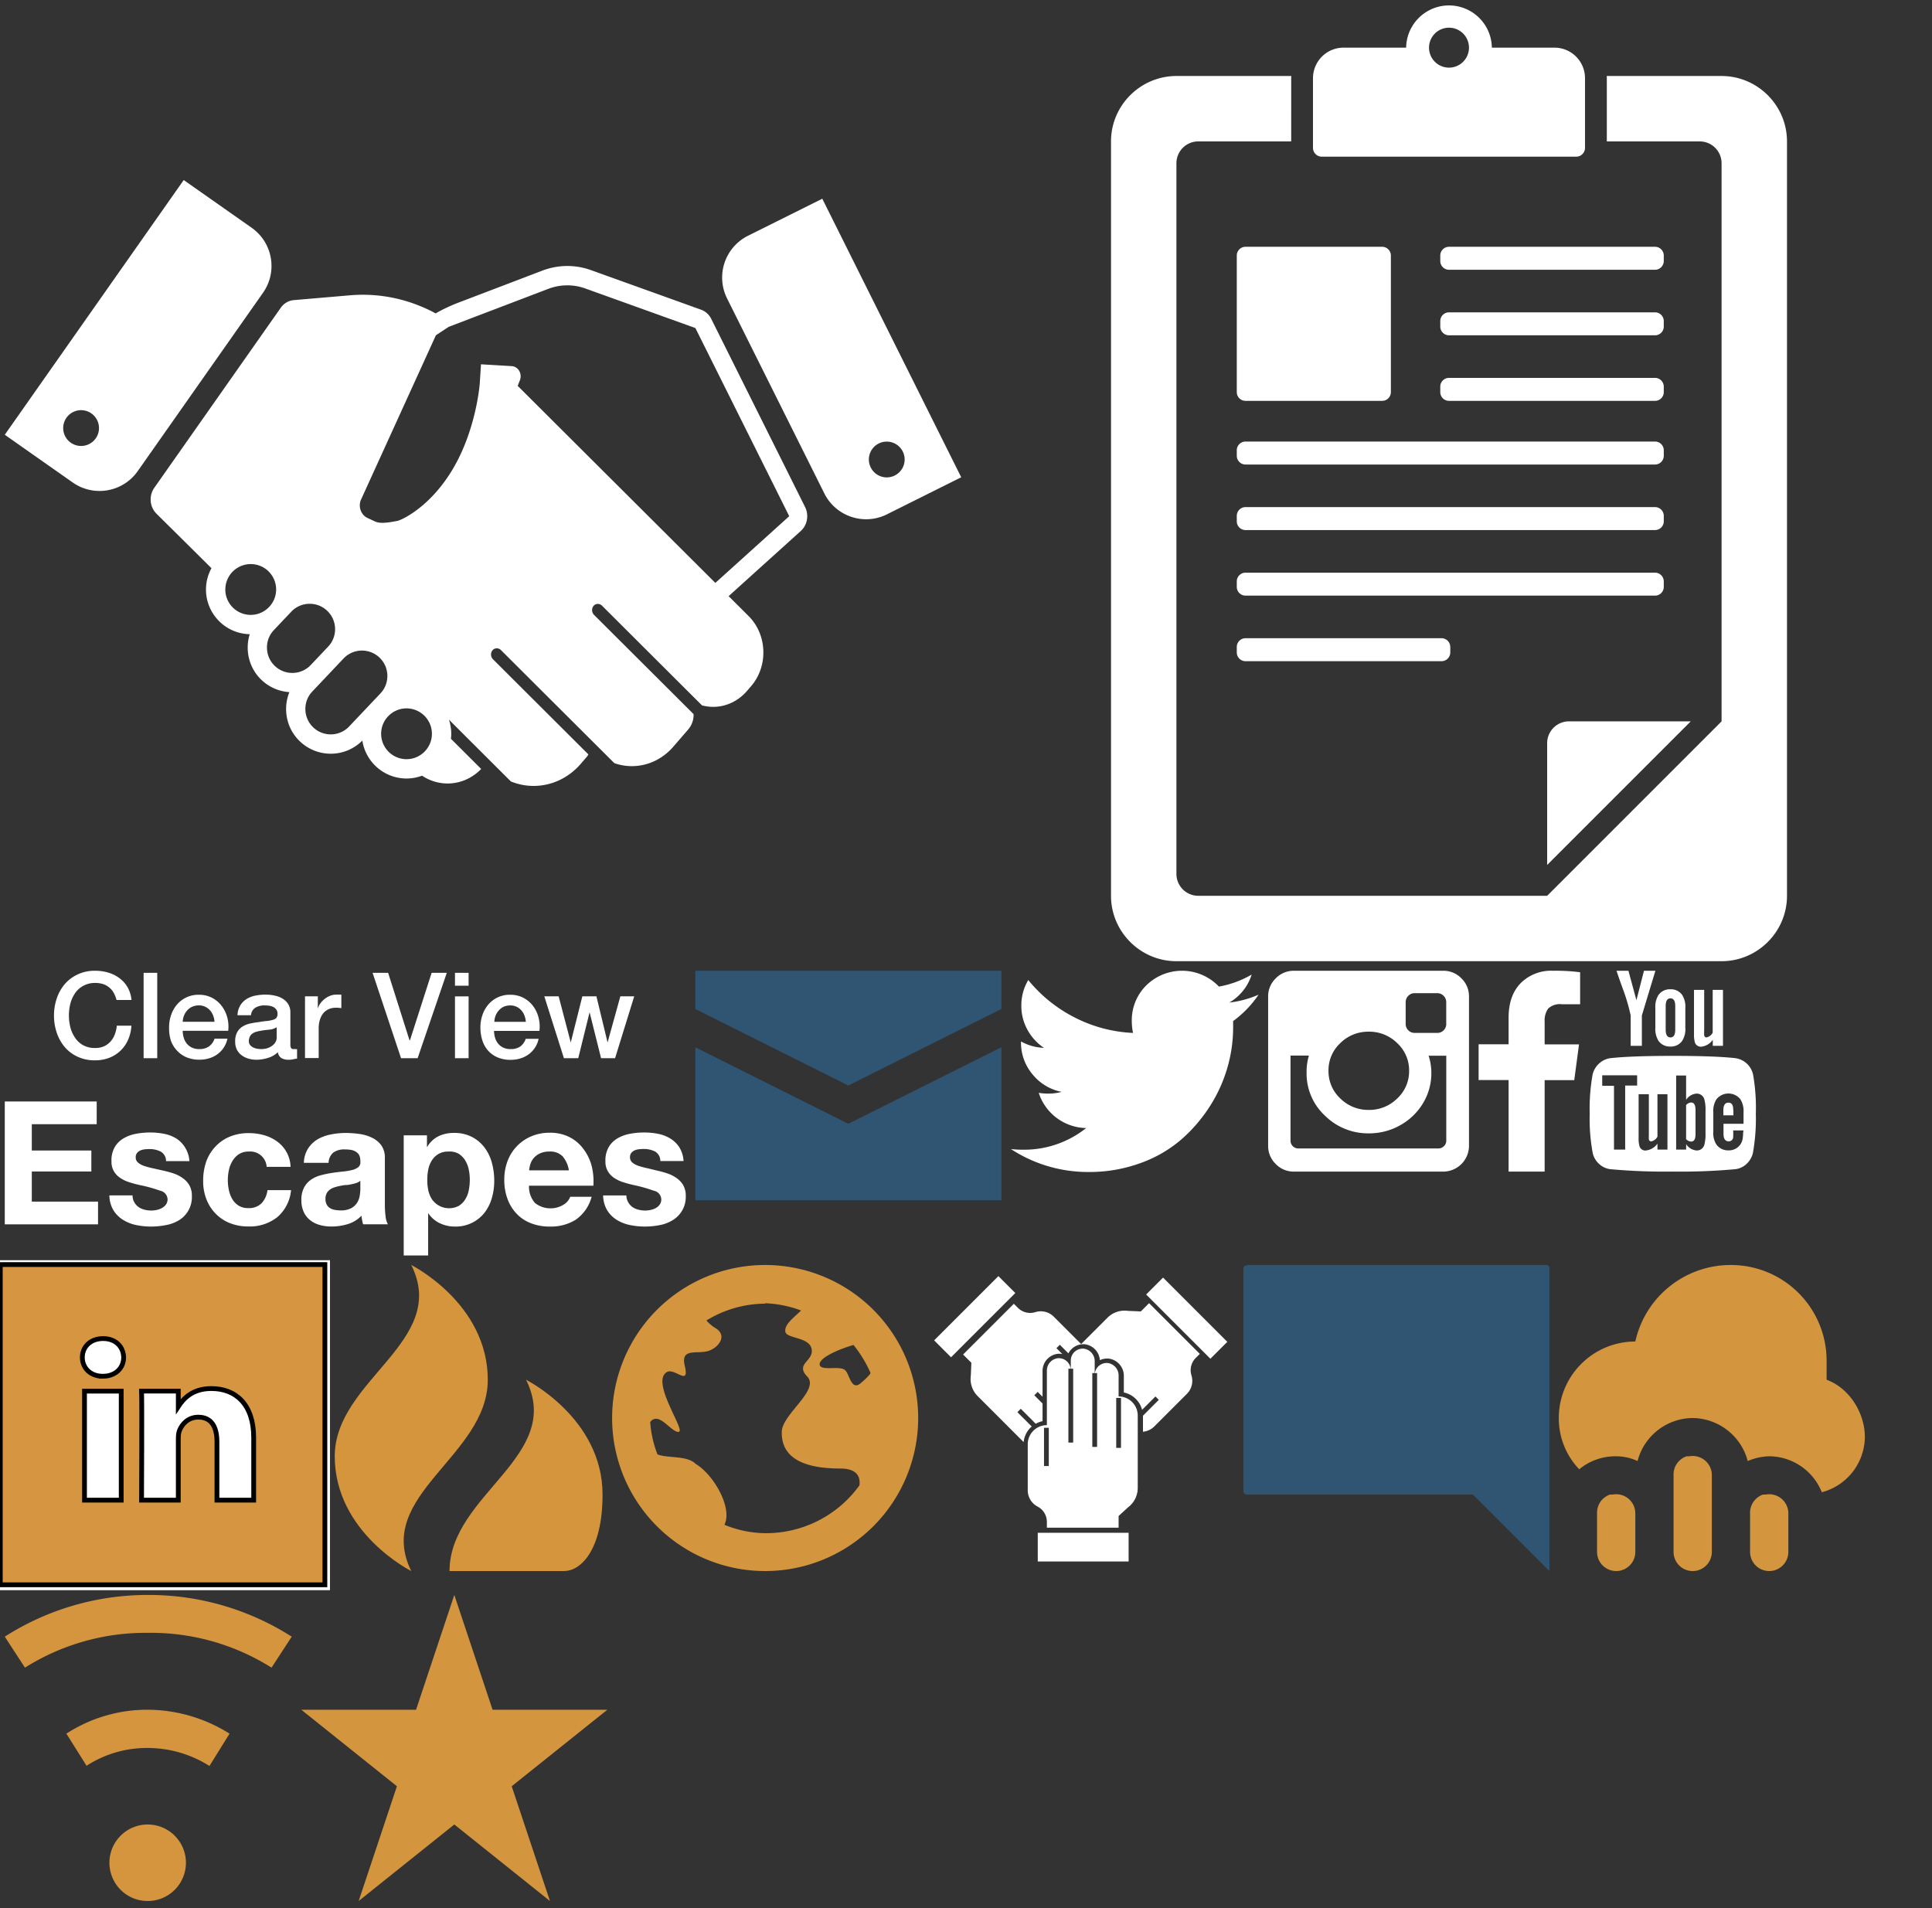 <?xml version="1.0" encoding="utf-8"?><svg width="404" height="399" viewBox="0 0 404 399" xmlns="http://www.w3.org/2000/svg" xmlns:xlink="http://www.w3.org/1999/xlink"><rect x="0" y="0" width="404" height="399" fill="#333333" stroke="none"/><svg id="clear-view-escapes" data-name="Layer 1" width="144.4" height="61.53" viewBox="-1 -1 144.4 61.53" y="202" xmlns="http://www.w3.org/2000/svg"><defs><style>.acls-1{fill:#fff}</style></defs><path class="acls-1" d="M19.5 27.52v4.75H5.93v5.51h12.45v4.39H5.93v6.3h13.85v4.75H.28v-25.7H19.5zM27.36 48.59a3 3 0 0 0 .88 1 3.78 3.78 0 0 0 1.24.56 5.84 5.84 0 0 0 1.46.18 5.46 5.46 0 0 0 1.13-.13 3.86 3.86 0 0 0 1.08-.4 2.47 2.47 0 0 0 .85-.75 1.89 1.89 0 0 0 .32-1.13 1.91 1.91 0 0 0-1.53-1.73 30.59 30.59 0 0 0-4.3-1.19q-1.12-.25-2.18-.59a7.38 7.38 0 0 1-1.89-.9 4.35 4.35 0 0 1-1.33-1.4 4 4 0 0 1-.5-2.07 5.6 5.6 0 0 1 .7-3 5.16 5.16 0 0 1 1.85-1.82 8.13 8.13 0 0 1 2.59-.94 15.92 15.92 0 0 1 3-.27 14.79 14.79 0 0 1 2.93.29 7.77 7.77 0 0 1 2.54 1 5.83 5.83 0 0 1 1.8 1.88 6.11 6.11 0 0 1 .89 2.82H34a2.24 2.24 0 0 0-1.12-2 5.1 5.1 0 0 0-2.37-.52 8.77 8.77 0 0 0-.94.05 3.15 3.15 0 0 0-.92.23 1.91 1.91 0 0 0-.7.52 1.38 1.38 0 0 0-.29.92 1.4 1.4 0 0 0 .5 1.12 3.88 3.88 0 0 0 1.31.7 16.38 16.38 0 0 0 1.85.49l2.18.49a21.57 21.57 0 0 1 2.18.61 7.2 7.2 0 0 1 1.89 1 4.63 4.63 0 0 1 1.33 1.48 4.34 4.34 0 0 1 .5 2.18 5.65 5.65 0 0 1-2.66 5.07A7.9 7.9 0 0 1 34 53.37a15.9 15.9 0 0 1-3.11.31 15.36 15.36 0 0 1-3.17-.32A8.35 8.35 0 0 1 25 52.27a6.17 6.17 0 0 1-2-2 6.25 6.25 0 0 1-.85-3.11H27a2.8 2.8 0 0 0 .36 1.43zM51.27 38a3.59 3.59 0 0 0-2.05.56A4.45 4.45 0 0 0 47.87 40a6.23 6.23 0 0 0-.74 1.94 10.54 10.54 0 0 0-.21 2.06 10.11 10.11 0 0 0 .21 2 6.32 6.32 0 0 0 .7 1.89 4 4 0 0 0 1.31 1.39 3.61 3.61 0 0 0 2 .54 3.75 3.75 0 0 0 2.83-1 4.86 4.86 0 0 0 1.24-2.75h4.93a8.43 8.43 0 0 1-2.88 5.65 9.29 9.29 0 0 1-6.08 1.94 10.16 10.16 0 0 1-3.83-.7 8.49 8.49 0 0 1-3-2 8.92 8.92 0 0 1-1.91-3 10.42 10.42 0 0 1-.68-3.83 12.4 12.4 0 0 1 .63-4 9 9 0 0 1 1.9-3.13 8.49 8.49 0 0 1 3-2.1 10.15 10.15 0 0 1 4-.76 11.63 11.63 0 0 1 3.19.43 8.49 8.49 0 0 1 2.73 1.31 6.79 6.79 0 0 1 2.83 5.31h-5A3.43 3.43 0 0 0 51.27 38zM62.82 40.33a5.93 5.93 0 0 1 .9-3 6.13 6.13 0 0 1 2-1.91 8.83 8.83 0 0 1 2.75-1 15.71 15.71 0 0 1 3.08-.31 20.85 20.85 0 0 1 2.84.2 8.72 8.72 0 0 1 2.63.77A5.18 5.18 0 0 1 79 36.67a4.47 4.47 0 0 1 .76 2.72v9.68a19.49 19.49 0 0 0 .14 2.41 4.34 4.34 0 0 0 .5 1.73h-5.19a6.77 6.77 0 0 1-.21-.88 7.44 7.44 0 0 1-.13-.92A6.64 6.64 0 0 1 72 53.17a11.55 11.55 0 0 1-3.38.5 9.1 9.1 0 0 1-2.48-.32 5.68 5.68 0 0 1-2-1 4.69 4.69 0 0 1-1.35-1.73 5.84 5.84 0 0 1-.49-2.48 5.42 5.42 0 0 1 .56-2.61 4.66 4.66 0 0 1 1.44-1.64 6.44 6.44 0 0 1 2-.92 21.75 21.75 0 0 1 2.29-.49q1.15-.18 2.27-.29a13.74 13.74 0 0 0 2-.32 3.43 3.43 0 0 0 1.37-.63 1.38 1.38 0 0 0 .4-1.24 2.72 2.72 0 0 0-.27-1.31 2 2 0 0 0-.72-.69 2.86 2.86 0 0 0-1-.36 8.61 8.61 0 0 0-1.28-.09 3.88 3.88 0 0 0-2.37.65 2.89 2.89 0 0 0-1 2.16h-5.17zm11.8 3.78a2.28 2.28 0 0 1-.81.45 8.28 8.28 0 0 1-1 .27c-.41.07-.81.17-1.2.17s-.82.11-1.22.18a9.24 9.24 0 0 0-1.13.29 3.34 3.34 0 0 0-1 .49 2.3 2.3 0 0 0-.67.77 2.49 2.49 0 0 0-.25 1.19 2.4 2.4 0 0 0 .25 1.15 1.93 1.93 0 0 0 .68.74 2.9 2.9 0 0 0 1 .38 6.48 6.48 0 0 0 1.19.11 4.51 4.51 0 0 0 2.34-.5 3.36 3.36 0 0 0 1.22-1.21 3.87 3.87 0 0 0 .49-1.42 10.06 10.06 0 0 0 .12-1.17v-1.89zM88.56 34.6V37h.07A5.62 5.62 0 0 1 91 34.78a7.29 7.29 0 0 1 3.17-.68 8.07 8.07 0 0 1 3.78.83 7.82 7.82 0 0 1 2.63 2.2 9.31 9.31 0 0 1 1.55 3.19 14.19 14.19 0 0 1 .5 3.8 12.82 12.82 0 0 1-.5 3.6 9.18 9.18 0 0 1-1.53 3.06 7.58 7.58 0 0 1-2.6 2.11 7.69 7.69 0 0 1-3.58.79 7.23 7.23 0 0 1-3.18-.7 6 6 0 0 1-2.39-2.07h-.04v8.82H83.7V34.6h4.86zm6.64 14.76A4.09 4.09 0 0 0 96.56 48a5.43 5.43 0 0 0 .74-1.89 11.19 11.19 0 0 0 .22-2.2 10.32 10.32 0 0 0-.23-2.2 5.86 5.86 0 0 0-.77-1.92 4.33 4.33 0 0 0-1.39-1.37 3.87 3.87 0 0 0-2.08-.42 3.94 3.94 0 0 0-2.11.52 4.22 4.22 0 0 0-1.37 1.35 5.6 5.6 0 0 0-.74 1.91 11.3 11.3 0 0 0-.2 2.22 10.31 10.31 0 0 0 .23 2.2 5.69 5.69 0 0 0 .76 1.8 4.36 4.36 0 0 0 5.58 1.36zM111.15 48.75a5.24 5.24 0 0 0 6 .34 3.21 3.21 0 0 0 1.37-1.64H123a8.54 8.54 0 0 1-3.31 4.79 9.75 9.75 0 0 1-5.4 1.44 10.6 10.6 0 0 1-4-.7 8.22 8.22 0 0 1-3-2 9 9 0 0 1-1.89-3.09 11.34 11.34 0 0 1-.67-4 10.84 10.84 0 0 1 .68-3.89 9 9 0 0 1 4.95-5.18 9.63 9.63 0 0 1 3.87-.76 8.84 8.84 0 0 1 4.14.92 8.26 8.26 0 0 1 2.9 2.46A10.14 10.14 0 0 1 123 41a13.14 13.14 0 0 1 .36 4.14H109.9a5.16 5.16 0 0 0 1.25 3.61zm5.78-9.75a3.59 3.59 0 0 0-2.79-1 4.45 4.45 0 0 0-2 .41 3.89 3.89 0 0 0-1.3 1 3.77 3.77 0 0 0-.68 1.3 5.83 5.83 0 0 0-.23 1.22h8.31a5.91 5.91 0 0 0-1.31-2.93zM130.64 48.59a3 3 0 0 0 .88 1 3.78 3.78 0 0 0 1.24.56 5.83 5.83 0 0 0 1.46.18 5.46 5.46 0 0 0 1.13-.13 3.86 3.86 0 0 0 1.08-.4 2.47 2.47 0 0 0 .81-.72 1.89 1.89 0 0 0 .32-1.13 1.91 1.91 0 0 0-1.56-1.76 30.55 30.55 0 0 0-4.22-1.19q-1.11-.25-2.18-.59a7.39 7.39 0 0 1-1.89-.9 4.36 4.36 0 0 1-1.33-1.4 4 4 0 0 1-.5-2.07 5.6 5.6 0 0 1 .7-3 5.18 5.18 0 0 1 1.85-1.82 8.13 8.13 0 0 1 2.59-.94 15.91 15.91 0 0 1 3-.27 14.79 14.79 0 0 1 2.93.29 7.77 7.77 0 0 1 2.54 1 5.84 5.84 0 0 1 1.85 1.82 6.11 6.11 0 0 1 .88 2.86h-4.86a2.24 2.24 0 0 0-1.12-2 5.1 5.1 0 0 0-2.37-.52 8.77 8.77 0 0 0-.94.05 3.15 3.15 0 0 0-.92.23 1.9 1.9 0 0 0-.7.52 1.38 1.38 0 0 0-.29.92 1.4 1.4 0 0 0 .5 1.12 3.87 3.87 0 0 0 1.31.7 16.33 16.33 0 0 0 1.85.49l2.1.51a21.57 21.57 0 0 1 2.18.61 7.18 7.18 0 0 1 1.89 1 4.63 4.63 0 0 1 1.33 1.48 4.33 4.33 0 0 1 .5 2.18 5.65 5.65 0 0 1-2.68 5.04 7.89 7.89 0 0 1-2.72 1.06 15.9 15.9 0 0 1-3.11.31 15.35 15.35 0 0 1-3.17-.32 8.35 8.35 0 0 1-2.75-1.08 6.18 6.18 0 0 1-2-2 6.25 6.25 0 0 1-.85-3.11h4.86a2.8 2.8 0 0 0 .38 1.42zM23.64 6.29a6.36 6.36 0 0 0-.55-1.43 4 4 0 0 0-.9-1.12A4 4 0 0 0 20.9 3a5.11 5.11 0 0 0-1.71-.26 5 5 0 0 0-2.46.58A4.84 4.84 0 0 0 15 4.85a6.93 6.93 0 0 0-1 2.19 10.16 10.16 0 0 0 0 5 6.92 6.92 0 0 0 1 2.19 4.83 4.83 0 0 0 1.69 1.54 5 5 0 0 0 2.46.57A4.44 4.44 0 0 0 21 16a4.12 4.12 0 0 0 1.38-1 4.71 4.71 0 0 0 .9-1.49 7.13 7.13 0 0 0 .43-1.83h3.05a8.48 8.48 0 0 1-.69 2.93 7.17 7.17 0 0 1-1.59 2.29 7 7 0 0 1-2.35 1.49 8.14 8.14 0 0 1-3 .53 8.43 8.43 0 0 1-3.59-.74 7.88 7.88 0 0 1-2.69-2 9 9 0 0 1-1.69-3 11 11 0 0 1-.59-3.63 11 11 0 0 1 .59-3.6 9 9 0 0 1 1.69-3 8 8 0 0 1 2.69-2 8.29 8.29 0 0 1 3.65-.76A9.46 9.46 0 0 1 22 .6a7.31 7.31 0 0 1 2.34 1.2A6.23 6.23 0 0 1 26 3.72a6.66 6.66 0 0 1 .78 2.58h-3.14zM29.31.62h2.85v17.85h-2.85V.62zM37.49 12.74a5 5 0 0 0 .21 1.45 3.57 3.57 0 0 0 .64 1.23 3.06 3.06 0 0 0 1.08.84 3.54 3.54 0 0 0 1.55.31A3.42 3.42 0 0 0 43 16a3.17 3.17 0 0 0 1.14-1.61h2.7a5.36 5.36 0 0 1-2.1 3.26 5.71 5.71 0 0 1-1.74.85 7 7 0 0 1-2 .29 6.85 6.85 0 0 1-2.7-.5 5.58 5.58 0 0 1-2-1.4 5.93 5.93 0 0 1-1.3-2.12 8.74 8.74 0 0 1-.36-2.77 7.79 7.79 0 0 1 .44-2.61 6.68 6.68 0 0 1 1.25-2.18 5.86 5.86 0 0 1 4.56-2 5.8 5.8 0 0 1 2.74.64 6 6 0 0 1 2 1.69 6.84 6.84 0 0 1 1.17 2.39 7.42 7.42 0 0 1 .2 2.81h-9.5zm6.65-1.88a4.61 4.61 0 0 0-.29-1.3 3.47 3.47 0 0 0-.65-1.09 3.23 3.23 0 0 0-1-.75 3 3 0 0 0-1.31-.29 3.42 3.42 0 0 0-1.36.26 3.11 3.11 0 0 0-1.05.73 3.59 3.59 0 0 0-.7 1.09 3.78 3.78 0 0 0-.29 1.35h6.65zM60 15.59a1.51 1.51 0 0 0 .14.75.58.58 0 0 0 .54.23H61a1.85 1.85 0 0 0 .4 0v2l-.4.04-.49.11-.5.08h-.43a2.75 2.75 0 0 1-1.45-.35 1.74 1.74 0 0 1-.75-1.23 5 5 0 0 1-2.09 1.2 8.22 8.22 0 0 1-2.39.38 5.86 5.86 0 0 1-1.68-.24 4.38 4.38 0 0 1-1.41-.7 3.35 3.35 0 0 1-1-1.18 3.62 3.62 0 0 1-.35-1.68 3.84 3.84 0 0 1 .44-2 3.24 3.24 0 0 1 1.15-1.18 5.21 5.21 0 0 1 1.6-.61q.89-.19 1.79-.29a14.67 14.67 0 0 1 1.48-.21 6.86 6.86 0 0 0 1.24-.21 1.9 1.9 0 0 0 .84-.37 1.27 1.27 0 0 0 .31-.94 1.46 1.46 0 0 0-.26-.9 1.77 1.77 0 0 0-.65-.54 2.82 2.82 0 0 0-.86-.25 6.94 6.94 0 0 0-.9-.06 3.58 3.58 0 0 0-2 .5 2 2 0 0 0-.87 1.55h-2.83a4.29 4.29 0 0 1 .6-2.08 4.14 4.14 0 0 1 1.34-1.33 5.48 5.48 0 0 1 1.84-.7 10.94 10.94 0 0 1 2.1-.2 8.85 8.85 0 0 1 1.88.2 5.34 5.34 0 0 1 1.65.62 3.61 3.61 0 0 1 1.19 1.16A3.19 3.19 0 0 1 60 8.94v6.65zM57.14 12a3.45 3.45 0 0 1-1.6.51q-1 .09-1.9.26a6.12 6.12 0 0 0-.87.21 2.63 2.63 0 0 0-.75.38 1.65 1.65 0 0 0-.51.63 2.14 2.14 0 0 0-.19.94 1.19 1.19 0 0 0 .27.8 2 2 0 0 0 .66.51 3.08 3.08 0 0 0 .85.26 5.3 5.3 0 0 0 .84.07 4.6 4.6 0 0 0 1-.12A3.4 3.4 0 0 0 56 16a2.73 2.73 0 0 0 .81-.76 1.93 1.93 0 0 0 .33-1.14V12zM63.06 5.54h2.68V8h.05a2.88 2.88 0 0 1 .49-1 4.73 4.73 0 0 1 .88-.91 4.4 4.4 0 0 1 1.14-.66 3.41 3.41 0 0 1 1.28-.25 6.21 6.21 0 0 1 .69 0h.39V8L70 7.93a5.06 5.06 0 0 0-.61 0 3.28 3.28 0 0 0-1.36.29 3.13 3.13 0 0 0-1.09.78 4.16 4.16 0 0 0-.75 1.39 6 6 0 0 0-.27 1.9v6.15h-2.86V5.54zM77.19.62h3.25l4.48 14.13H85L89.54.62h3.17l-6.1 17.85h-3.47zM94.42.62h2.85v2.7h-2.85V.62zm0 4.93h2.85v12.92h-2.85V5.54zM102.59 12.74a5 5 0 0 0 .21 1.45 3.57 3.57 0 0 0 .64 1.23 3.06 3.06 0 0 0 1.08.84 3.54 3.54 0 0 0 1.55.31 3.42 3.42 0 0 0 2-.54 3.18 3.18 0 0 0 1.14-1.61h2.7a5.36 5.36 0 0 1-2.1 3.26 5.71 5.71 0 0 1-1.74.85 7 7 0 0 1-2 .29 6.85 6.85 0 0 1-2.7-.5 5.58 5.58 0 0 1-2-1.4 5.93 5.93 0 0 1-1.22-2.15 8.73 8.73 0 0 1-.41-2.77 7.77 7.77 0 0 1 .44-2.61 6.69 6.69 0 0 1 1.25-2.18 5.86 5.86 0 0 1 4.56-2 5.79 5.79 0 0 1 2.74.64 6 6 0 0 1 2 1.69 6.85 6.85 0 0 1 1.16 2.41 7.42 7.42 0 0 1 .19 2.81h-9.5zm6.65-1.88a4.6 4.6 0 0 0-.29-1.3 3.48 3.48 0 0 0-.65-1.09 3.22 3.22 0 0 0-1-.75 3 3 0 0 0-1.3-.28 3.43 3.43 0 0 0-1.36.26 3.12 3.12 0 0 0-1 .73 3.6 3.6 0 0 0-.7 1.09 3.8 3.8 0 0 0-.29 1.35h6.65zM113.1 5.54h3l2.53 9.65 2.42-9.65H124l2.33 9.65L129 5.54h2.9l-4 12.93h-2.93l-2.4-9.6-2.37 9.6h-3z" transform="translate(-.28 -.19)"/></svg><svg width="202" height="202" viewBox="-1 -1 202 202" id="clientele" xmlns="http://www.w3.org/2000/svg"><path fill="none" d="M-1-1h582v402H-1z"/><g><path fill="#fff" d="M167.353 105.032L147.73 65.686a4.093 4.093 0 0 0-.89-1.179 3.717 3.717 0 0 0-1.233-.743l-23.01-8.27a14.671 14.671 0 0 0-5.107-.869 14.703 14.703 0 0 0-5.089.969l-17.459 6.66a37.257 37.257 0 0 0-3.652 1.625c-.402.208-.797.433-1.19.654a32.435 32.435 0 0 0-4.13-1.878 31.597 31.597 0 0 0-13.809-1.902l-11.746 1.008a3.585 3.585 0 0 0-1.509.485c-.482.284-.88.667-1.193 1.11l-26.448 37.651a4.227 4.227 0 0 0-.747 2.798 4.148 4.148 0 0 0 1.197 2.61l11.504 11.401a9.264 9.264 0 0 0-1.123 3.84 9.29 9.29 0 0 0 2.299 6.781 9.293 9.293 0 0 0 6.423 3.166c.133.009.268.009.403.014-1.023 3.307-.186 7.063 2.479 9.585a9.296 9.296 0 0 0 5.813 2.531c-1.4 3.47-.643 7.608 2.218 10.315a9.307 9.307 0 0 0 6.432 2.563c2.504 0 4.84-.978 6.604-2.744.656 4.238 4.177 7.617 8.63 7.908.205.014.415.023.62.023a9.259 9.259 0 0 0 3.242-.593 9.585 9.585 0 0 0 5.731 1.627c2.582-.108 4.898-1.247 6.63-3.029l-6.327-6.313c.015-.146.042-.286.048-.437a9.329 9.329 0 0 0-.457-3.555l12.949 12.916c1.634.665 3.412.998 5.264.923 3.706-.151 7.007-1.901 9.345-4.609l1.296-1.503c.12-.142.212-.302.292-.474l-19.937-19.882c-.514-.509-.555-1.356-.099-1.889.457-.53 1.249-.548 1.759-.039l23.711 23.645c1.292.453 2.675.674 4.112.615 3.258-.133 6.165-1.672 8.22-4.057l3.131-3.624a4.658 4.658 0 0 0 1.106-3.19l-20.807-20.744c-.508-.51-.554-1.359-.098-1.888.46-.531 1.25-.549 1.759-.04l20.905 20.845a9 9 0 0 0 2.685.304c2.671-.108 5.047-1.368 6.729-3.321l.841-.974c1.683-1.949 2.675-4.589 2.574-7.46-.102-2.87-1.272-5.42-3.086-7.23l-5.581-5.564 1.41 1.404 15.09-13.626a4.086 4.086 0 0 0 1.276-2.331 4.307 4.307 0 0 0-.377-2.673zM51.08 127.569a5.273 5.273 0 0 1-3.646-1.798 5.263 5.263 0 0 1-1.304-3.85 5.317 5.317 0 0 1 5.647-4.952 5.282 5.282 0 0 1 3.646 1.799 5.283 5.283 0 0 1 1.307 3.851c-.194 2.901-2.715 5.146-5.65 4.95zm9.047 12.15a5.286 5.286 0 0 1-3.649-1.451c-2.101-1.986-2.215-5.333-.265-7.449.101-.105 2.173-2.297 3.167-3.343l.522-.555a5.267 5.267 0 0 1 3.858-1.66c1.364 0 2.661.517 3.649 1.456a5.265 5.265 0 0 1 1.66 3.711 5.27 5.27 0 0 1-1.451 3.792l-1.478 1.563-1.002 1.057c-.055.062-.116.124-.169.182l-.663.696c-.101.109-.202.218-.306.324a5.257 5.257 0 0 1-3.873 1.677zm11.857 11.226a5.26 5.26 0 0 1-3.823 1.624 5.28 5.28 0 0 1-3.65-1.455c-2.1-1.986-2.215-5.332-.271-7.438.046-.05 1.263-1.338 2.642-2.793v-.001l1.024-1.081c1.793-1.898 2.381-2.515 2.579-2.73a.89.89 0 0 0 .069-.068l.004-.003c.173-.187.274-.291.277-.294a5.265 5.265 0 0 1 3.859-1.661c1.364 0 2.658.516 3.649 1.454a5.276 5.276 0 0 1 1.658 3.71 5.279 5.279 0 0 1-1.455 3.802l-6.562 6.934zm11.676 6.8a5.319 5.319 0 0 1-4.951-5.648c.183-2.785 2.504-4.964 5.29-4.964a5.32 5.32 0 0 1 5.309 5.658c-.192 2.899-2.709 5.147-5.648 4.954zm64.925-36.851l-41.334-41.21.466-1.177a2.259 2.259 0 0 0-.143-1.949c-.354-.608-.946-.962-1.566-.995l-3.072-.184-3.356-.199-.255 3.978c-.003.083-.668 9.129-5.281 17.302-4.729 8.387-10.995 11.279-11.95 11.465-1.067.207-2.186.404-3.116.404-.639 0-1.131-.09-1.552-.283l-1.569-.727c-.658-.305-1.16-.865-1.425-1.579a3.041 3.041 0 0 1 0-2.129l15.721-34.502 2.673-1.761 1.077-.41h-.002l19.758-7.536a11.113 11.113 0 0 1 3.864-.733l.11-.001c1.282 0 2.552.222 3.768.66l23.011 8.27 19.625 39.345-15.452 13.951zM170.949 40.557l-15.534 7.745a9.752 9.752 0 0 0-4.902 5.641 9.76 9.76 0 0 0 .521 7.457l20.339 40.775a9.722 9.722 0 0 0 5.643 4.9 9.724 9.724 0 0 0 7.453-.521L200 98.805l-29.051-58.248zm13.48 58.272a3.741 3.741 0 0 1 0-7.484 3.742 3.742 0 0 1 0 7.484zM0 89.914l14.202 9.977a9.72 9.72 0 0 0 7.293 1.628 9.721 9.721 0 0 0 6.307-4.004l26.193-37.286a9.727 9.727 0 0 0 1.631-7.293 9.745 9.745 0 0 0-4.005-6.311L37.417 36.65 0 89.914zM12.25 88a3.743 3.743 0 1 1 7.402 1.115A3.743 3.743 0 0 1 12.25 88z"/></g></svg><svg id="comment" data-name="Layer 1" width="66" height="66" viewBox="-1 -1 66 66" x="259" y="263.53" xmlns="http://www.w3.org/2000/svg"><defs><style>.ccls-1{fill:#2f5572}</style></defs><path class="ccls-1" d="M.72.08A.67.67 0 0 0 0 .8v46.48a.72.72 0 0 0 .72.72H48l16 16V.72a.67.67 0 0 0-.72-.72H.8z"/></svg><svg id="facebook" data-name="Layer 1" width="23.23" height="44.01" viewBox="-1 -1 23.23 44.01" x="308.19" y="202" xmlns="http://www.w3.org/2000/svg"><defs><style>.dcls-1{fill:#fff}</style></defs><path class="dcls-1" d="M21.23.31V7H17.4a3.55 3.55 0 0 0-2.85.91 4.26 4.26 0 0 0-.74 2.72v4.77H21l-1 7.47h-6.19V42H6.27V22.85H0v-7.47h6.27V9.85q0-4.69 2.55-7.28A9 9 0 0 1 15.63 0a39.57 39.57 0 0 1 5.6.31z"/></svg><svg id="fire" data-name="Layer 1" width="58" height="66" viewBox="-1 -1 58 66" x="69" y="263.53" xmlns="http://www.w3.org/2000/svg"><defs><style>.ecls-1{fill:#d4953d}</style></defs><path class="ecls-1" d="M16 0C24 16 0 24 0 40s16 24 16 24C8.16 48.16 32 40 32 24S16 0 16 0zm24 24c8 16-16 24-16 40h24c3.2 0 8-4 8-16 0-16-16-24-16-24z"/></svg><svg id="globe" data-name="Layer 1" width="66" height="66" viewBox="-1 -1 66 66" x="127" y="263.53" xmlns="http://www.w3.org/2000/svg"><defs><style>.fcls-1{fill:#d4953f}</style></defs><path class="fcls-1" d="M32 0a32 32 0 1 0 32 32A32 32 0 0 0 32 0zm0 8a23.75 23.75 0 0 1 7.52 1.52c-1.68 1.6-3.6 3-3.28 4.48s5.52 1 5.52 4c0 2.16-3.36 2.8-1 5.28 2.8 2.8-5.12 7.84-5.28 11.52-.24 6.64 6.72 7.76 12.24 7.76 3.36 0 4.24 1.6 4 3.52a24.07 24.07 0 0 1-19.76 10 22.94 22.94 0 0 1-8.48-1.76c1.76-3.52-2.24-10.48-6-12.72-1.84-1.84-5.76-1.12-8-2a23.49 23.49 0 0 1-1.52-6.72 1.42 1.42 0 0 1 1.28-.72c1.52 0 3.6 3 4.72 2.72 1.4-.32-5.96-10.48-2.52-12.48 1.6-1 4.8 3.12 3.76-1.28-1-4.08 2.88-2.24 5.28-3.28 2.08-.88 3.6-3.28 1-4.72a8.55 8.55 0 0 1-1.76-1.52A23.75 23.75 0 0 1 32 8.08V8zm18.48 8.72A26.46 26.46 0 0 1 54 22.48v.24a11.78 11.78 0 0 1-1.76 1.76C50 26.72 49.68 22.8 48.72 22c-1-1-4.8.16-5.28-1-.56-1.48 4-3.4 7.04-4.28z"/></svg><svg id="instagram" data-name="Layer 1" width="44.01" height="44.01" viewBox="-1 -1 44.01 44.01" x="264.18" y="202" xmlns="http://www.w3.org/2000/svg"><defs><style>.gcls-1{fill:#fff}</style></defs><path class="gcls-1" d="M37.25 35.49V17.77h-3.69a11.77 11.77 0 0 1 .57 3.58 12.12 12.12 0 0 1-1.75 6.36 12.76 12.76 0 0 1-4.76 4.59 13.13 13.13 0 0 1-6.56 1.7 12.78 12.78 0 0 1-9.19-3.71 12 12 0 0 1-3.83-9 11.77 11.77 0 0 1 .49-3.56H4.68v17.76a1.63 1.63 0 0 0 1.6 1.67h29.3a1.63 1.63 0 0 0 1.17-.47 1.59 1.59 0 0 0 .5-1.2zm-7.77-14.57A7.75 7.75 0 0 0 27 15.14a8.28 8.28 0 0 0-6-2.4 8.25 8.25 0 0 0-5.91 2.39 7.75 7.75 0 0 0-2.47 5.78 7.75 7.75 0 0 0 2.47 5.79A8.25 8.25 0 0 0 21 29.1a8.28 8.28 0 0 0 6-2.4 7.75 7.75 0 0 0 2.48-5.78zm7.76-9.84V6.56a1.84 1.84 0 0 0-.54-1.31 1.8 1.8 0 0 0-1.31-.56h-4.78a1.8 1.8 0 0 0-1.31.56 1.84 1.84 0 0 0-.54 1.31v4.52A1.87 1.87 0 0 0 30.6 13h4.8a1.87 1.87 0 0 0 1.85-1.89zM42 5.39v31.23A5.41 5.41 0 0 1 36.62 42H5.39a5.19 5.19 0 0 1-3.8-1.59A5.19 5.19 0 0 1 0 36.62V5.39a5.19 5.19 0 0 1 1.59-3.8A5.19 5.19 0 0 1 5.39 0h31.23a5.19 5.19 0 0 1 3.8 1.59A5.19 5.19 0 0 1 42 5.39z"/></svg><svg width="69" height="69" viewBox="-1 -1 69 69" id="linkedin" y="263.53" xmlns="http://www.w3.org/2000/svg"><path fill="#fff" d="M-1-1h69v69H-1z"/><g><path stroke="null" fill-rule="evenodd" clip-rule="evenodd" fill="#d59541" d="M52.047 49.173V36.1c0-7.003-3.79-10.262-8.842-10.262-4.077 0-5.904 2.212-6.922 3.765v-3.23h-7.681c.101 2.14 0 22.8 0 22.8h7.68V36.44c0-.68.05-1.362.254-1.85.555-1.36 1.818-2.77 3.94-2.77 2.78 0 3.89 2.091 3.89 5.155v12.198h7.68zM20.51 23.263c2.678 0 4.346-1.752 4.346-3.942-.05-2.235-1.668-3.937-4.295-3.937s-4.345 1.702-4.345 3.937c0 2.19 1.667 3.941 4.245 3.941h.049zm3.84 25.91v-22.8h-7.68v22.8h7.68zM-.938-.09h67.876v66.966H-.938V-.089z"/></g></svg><svg id="mail" data-name="Layer 1" width="66" height="50" viewBox="-1 -1 66 50" x="144.4" y="202" xmlns="http://www.w3.org/2000/svg"><defs><style>.icls-1{fill:#2f5572}</style></defs><path class="icls-1" d="M0 0v8l32 16L64 8V0H0zm0 16v32h64V16L32 32z"/></svg><svg id="rain" data-name="Layer 1" width="66" height="66" viewBox="-1 -1 66 66" x="325" y="263.53" xmlns="http://www.w3.org/2000/svg"><defs><style>.jcls-1{fill:#d4953f}</style></defs><path class="jcls-1" d="M36 0a20.42 20.42 0 0 0-20 16A16 16 0 0 0 0 32a15.4 15.4 0 0 0 4.27 10.72A11.88 11.88 0 0 1 12 40a10.51 10.51 0 0 1 4.47 1A12 12 0 0 1 28 32a12.06 12.06 0 0 1 11.51 9A11.84 11.84 0 0 1 44 40a11.94 11.94 0 0 1 11 7.52A12.07 12.07 0 0 0 64 36c0-5.2-3.36-10.32-8-12v-4A20 20 0 0 0 36 0zm-9.27 40A4 4 0 0 0 24 44v16a4 4 0 1 0 8 0V44a4 4 0 0 0-4.71-4h-.56zm-16 8A4 4 0 0 0 8 52v8a4 4 0 1 0 8 0v-8a4 4 0 0 0-4.71-4h-.54zm32 0A4 4 0 0 0 40 52v8a4 4 0 1 0 8 0v-8a4 4 0 0 0-4.71-4h-.58z" transform="translate(-.04)"/></svg><svg width="202" height="202" viewBox="-1 -1 202 202" id="services" x="202" xmlns="http://www.w3.org/2000/svg"><path fill="none" d="M-1-1h582v402H-1z"/><g><path fill="#fff" d="M98.176 81.001c0 1.006.819 1.823 1.824 1.823h43.086c1 0 1.825-.817 1.825-1.823v-1.153a1.835 1.835 0 0 0-1.825-1.828H100a1.831 1.831 0 0 0-1.824 1.828v1.153zM100 69.118h43.086c1 0 1.825-.823 1.825-1.823v-1.157c0-1-.825-1.824-1.825-1.824H100a1.83 1.83 0 0 0-1.824 1.824v1.157c0 .999.82 1.823 1.824 1.823z"/><path fill="#fff" d="M156.999 14.894h-24.018c.004.152.021.301.021.453v13.225h19.439a4.567 4.567 0 0 1 4.558 4.558v116.716l-36.472 36.476H47.559a4.571 4.571 0 0 1-4.558-4.558V33.129a4.567 4.567 0 0 1 4.558-4.558h19.444V15.347c0-.152.012-.301.02-.453H43c-7.522 0-13.678 6.156-13.678 13.678v157.75C29.323 193.844 35.479 200 43 200h113.999c7.526 0 13.679-6.156 13.679-13.679V28.572c0-7.523-6.153-13.678-13.679-13.678z"/><path fill="#fff" d="M55.624 94.317a1.83 1.83 0 0 0 1.826 1.822h85.637c1 0 1.825-.823 1.825-1.822v-1.159c0-1-.825-1.824-1.825-1.824H57.449a1.832 1.832 0 0 0-1.826 1.824v1.159h.001zM57.449 82.824h28.57a1.828 1.828 0 0 0 1.826-1.823v-28.57a1.828 1.828 0 0 0-1.826-1.824h-28.57a1.828 1.828 0 0 0-1.826 1.824v28.57a1.829 1.829 0 0 0 1.826 1.823zM125.085 149.846a4.553 4.553 0 0 0-3.224 1.338 4.533 4.533 0 0 0-1.334 3.224v25.466l30.027-30.027h-25.469v-.001zM55.624 108.022c0 1.004.821 1.821 1.826 1.821h85.637c1 0 1.825-.817 1.825-1.821v-1.15c0-1.009-.825-1.83-1.825-1.83H57.449a1.832 1.832 0 0 0-1.826 1.83v1.15h.001zM143.086 50.607H100a1.826 1.826 0 0 0-1.824 1.824v1.152c0 1.004.819 1.828 1.824 1.828h43.086c1 0 1.825-.823 1.825-1.828v-1.152a1.83 1.83 0 0 0-1.825-1.824zM55.624 121.729a1.83 1.83 0 0 0 1.826 1.825h85.637c1 0 1.825-.821 1.825-1.825v-1.151a1.833 1.833 0 0 0-1.825-1.825H57.449a1.83 1.83 0 0 0-1.826 1.825v1.151h.001zM55.624 135.436c0 1.004.821 1.83 1.826 1.83h40.992a1.834 1.834 0 0 0 1.825-1.83v-1.15a1.833 1.833 0 0 0-1.825-1.826H57.449a1.834 1.834 0 0 0-1.826 1.826v1.15h.001zM73.386 31.761h53.232c.464 0 .927-.181 1.285-.541a1.81 1.81 0 0 0 .54-1.281V15.347a6.39 6.39 0 0 0-1.874-4.511 6.353 6.353 0 0 0-4.511-1.87h-13.095a8.964 8.964 0 0 0-17.926 0H77.944a6.366 6.366 0 0 0-4.515 1.87 6.405 6.405 0 0 0-1.871 4.511V29.94c0 .463.185.927.539 1.281.358.36.821.54 1.289.54zM100 4.79a4.177 4.177 0 1 1 .002 8.354A4.177 4.177 0 0 1 100 4.79z"/></g></svg><svg id="star" data-name="Layer 1" width="66" height="66" viewBox="-1 -1 66 66" x="62" y="332.53" xmlns="http://www.w3.org/2000/svg"><defs><style>.lcls-1{fill:#d4953f}</style></defs><path class="lcls-1" d="M32 0l-8 24H0l20 16-8 24 20-16 20 16-8-24 20-16H40z"/></svg><svg width="66" height="66" viewBox="-1 -1 66 66" id="team" x="193" y="263.53" xmlns="http://www.w3.org/2000/svg"><path fill="none" d="M-1-1h582v402H-1z"/><g><path fill="#fff" d="M23.006 56h19v6h-19zM1.338 15.76L14.773 2.325 18.31 5.86 4.874 19.295zM45.669 6.167l3.536-3.535L62.64 16.067l-3.536 3.535zM44.556 9.707l-2.691-.114a5.058 5.058 0 0 0-4.283 1.431l-5.505 5.505-5.753-5.754a3.84 3.84 0 0 0-3.858-.909 3.618 3.618 0 0 1-3.611-.903l-.854-.854L7.394 18.716l1.728 1.728-.114 2.69a5.058 5.058 0 0 0 1.432 4.284l9.612 9.613a4.985 4.985 0 0 1 1.691-3.26l-2.995-2.994.707-.707 3.129 3.128a4.95 4.95 0 0 1 1.422-.54v-3.695l-1.722-1.722.707-.707 1.015 1.015V22.2a3.61 3.61 0 0 1 3.142-3.625 3.506 3.506 0 0 1 .991.045l-1.23-1.23.708-.707 1.796 1.797a3.542 3.542 0 0 1 3.403-1.909 3.6 3.6 0 0 1 3.175 3.332 3.557 3.557 0 0 1 1.825-.332 3.62 3.62 0 0 1 3.19 3.663v3.424a5.004 5.004 0 0 1 3.816 3.625l2.788-2.788.708.707-3.316 3.315c0 .014.004.027.004.04v3.32a3.963 3.963 0 0 0 2.379-1.128l6.84-6.84a3.839 3.839 0 0 0 .909-3.858 3.618 3.618 0 0 1 .903-3.61l.854-.855L46.284 7.98l-1.728 1.728z"/><path fill="#fff" d="M29.88 21.69a2.49 2.49 0 0 0-2.725-2.19 2.598 2.598 0 0 0-2.243 2.63v11.358a4 4 0 0 0-4 4v9.673a3.84 3.84 0 0 0 2.086 3.37 3.618 3.618 0 0 1 1.914 3.193v1.208h15v-2.444l1.984-1.823a5.058 5.058 0 0 0 2.016-4.04V31.487a4 4 0 0 0-4-4v-4.323a2.622 2.622 0 0 0-2.276-2.667 2.493 2.493 0 0 0-2.682 2.099h.458V38.04h-1V22.597h.5v-2.432a2.622 2.622 0 0 0-2.276-2.667 2.5 2.5 0 0 0-2.724 2.49v1.702h.5v15.443h-1V21.69h.468zm-4.568 20.35h-1v-8h1v8zm14.1-14.242h1v10.444h-1V27.798z"/></g></svg><svg id="twitter" data-name="Layer 1" width="53.78" height="44.06" viewBox="-1 -1 53.78 44.06" x="210.4" y="202" xmlns="http://www.w3.org/2000/svg"><defs><style>.ncls-1{fill:#fff}</style></defs><path class="ncls-1" d="M51.78 5a22.23 22.23 0 0 1-5.32 5.52v1.38a30.15 30.15 0 0 1-1.25 8.53 30.81 30.81 0 0 1-3.76 8.13 32.1 32.1 0 0 1-6.06 6.92 27 27 0 0 1-8.48 4.8 31 31 0 0 1-10.62 1.8A29.47 29.47 0 0 1 0 37.29a22.71 22.71 0 0 0 2.56.13 20.78 20.78 0 0 0 13.17-4.53 10.63 10.63 0 0 1-9.92-7.36 13.45 13.45 0 0 0 2 .16 11 11 0 0 0 2.79-.36 10.44 10.44 0 0 1-6.09-3.67 10.25 10.25 0 0 1-2.41-6.75v-.13a10.52 10.52 0 0 0 4.8 1.34 10.6 10.6 0 0 1-3.45-3.78 10.34 10.34 0 0 1-1.28-5.07 10.4 10.4 0 0 1 1.45-5.33 30.08 30.08 0 0 0 9.71 7.83A29.57 29.57 0 0 0 25.53 13a11.79 11.79 0 0 1-.26-2.43 10.23 10.23 0 0 1 3-7.48 10.64 10.64 0 0 1 15 0l.21.22A20.81 20.81 0 0 0 50.33.8a10.3 10.3 0 0 1-4.67 5.85A21.14 21.14 0 0 0 51.78 5z"/></svg><svg id="wifi" data-name="Layer 1" width="62" height="66" viewBox="-1 -1 62 66" y="332.53" xmlns="http://www.w3.org/2000/svg"><defs><style>.ocls-1{fill:#d4953e}</style></defs><path class="ocls-1" d="M29.88 0A55.39 55.39 0 0 0 0 8.72l4.22 6.48a47.32 47.32 0 0 1 25.66-7.28 47.31 47.31 0 0 1 25.9 7.28L60 8.72A55.53 55.53 0 0 0 29.88 0zm0 24a31.08 31.08 0 0 0-17 5l4.22 6.72A23.09 23.09 0 0 1 29.8 32a24.17 24.17 0 0 1 13 3.76L47 29a32.37 32.37 0 0 0-17.2-5h.07zm0 24a8 8 0 1 0 8 8 8 8 0 0 0-8-8z"/></svg><svg id="youtube" data-name="Layer 1" width="36.75" height="44" viewBox="-1 -1 36.75 44" x="331.42" y="202" xmlns="http://www.w3.org/2000/svg"><defs><style>.pcls-1{fill:#fff}</style></defs><path class="pcls-1" d="M22.13 29.15v5q0 1.57-.91 1.57a1.5 1.5 0 0 1-1.06-.52v-7.11a1.5 1.5 0 0 1 1.06-.54q.91 0 .91 1.6zm7.92 0v1.08h-2.1v-1.06q0-1.59 1.06-1.59t1 1.59zM7.42 24h2.5v-2.14h-7.3v2.2h2.46V37.4h2.34V24zm6.75 13.4h2.09V25.82h-2.09v8.86a1.86 1.86 0 0 1-1.31 1 .48.48 0 0 1-.49-.47 6.52 6.52 0 0 1 0-.82v-8.57h-2.14V35a5.79 5.79 0 0 0 .19 1.71 1.26 1.26 0 0 0 1.36.87 3.43 3.43 0 0 0 2.39-1.43v1.25zm10.05-3.47v-4.6A8.33 8.33 0 0 0 24 27a1.63 1.63 0 0 0-1.67-1.31A2.82 2.82 0 0 0 20.16 27v-5.1h-2.08v15.5h2.09v-1.13a2.91 2.91 0 0 0 2.18 1.31A1.62 1.62 0 0 0 24 36.27a8.61 8.61 0 0 0 .22-2.35zm7.92-.24v-.3H30a11.6 11.6 0 0 1 0 1.43.9.9 0 0 1-.94.85q-1.08 0-1.08-1.61V32h4.19v-2.41a4.65 4.65 0 0 0-.66-2.72 3.2 3.2 0 0 0-5 0 4.52 4.52 0 0 0-.66 2.72v4.05a4.4 4.4 0 0 0 .66 2.72 3 3 0 0 0 2.49 1.2 2.9 2.9 0 0 0 3-2.51 10.31 10.31 0 0 0 .09-1.36zM17.89 12.3V7.38q0-1.61-1-1.61t-1 1.61v4.92q0 1.64 1 1.64t1-1.64zm16.85 17.6a40.6 40.6 0 0 1-.61 8.2 4.45 4.45 0 0 1-1.36 2.32 4.1 4.1 0 0 1-2.39 1.08 125.31 125.31 0 0 1-13 .49 125.31 125.31 0 0 1-13-.49A4.15 4.15 0 0 1 2 40.42 4.28 4.28 0 0 1 .63 38.1 39.76 39.76 0 0 1 0 29.9a40.6 40.6 0 0 1 .61-8.2A4.45 4.45 0 0 1 2 19.37a4.25 4.25 0 0 1 2.41-1.1q4.29-.47 13-.47t13 .47a4.4 4.4 0 0 1 3.75 3.42 39.76 39.76 0 0 1 .58 8.21zM11.35 0h2.39l-2.83 9.35v6.35H8.57V9.35a39.68 39.68 0 0 0-1.43-5Q6.27 2 5.61 0H8.1l1.67 6.16zM20 7.8v4.1a4.59 4.59 0 0 1-.66 2.76 2.88 2.88 0 0 1-2.49 1.19 2.9 2.9 0 0 1-2.46-1.19 4.68 4.68 0 0 1-.66-2.76V7.8a4.59 4.59 0 0 1 .66-2.74 2.9 2.9 0 0 1 2.46-1.19 2.88 2.88 0 0 1 2.49 1.19A4.59 4.59 0 0 1 20 7.8zM27.87 4v11.7h-2.13v-1.27a3.37 3.37 0 0 1-2.41 1.45A1.31 1.31 0 0 1 22 15a6 6 0 0 1-.19-1.76V4h2.13v8.6a6.14 6.14 0 0 0 0 .82.49.49 0 0 0 .47.52 1.87 1.87 0 0 0 1.31-1V4h2.16z"/></svg></svg>